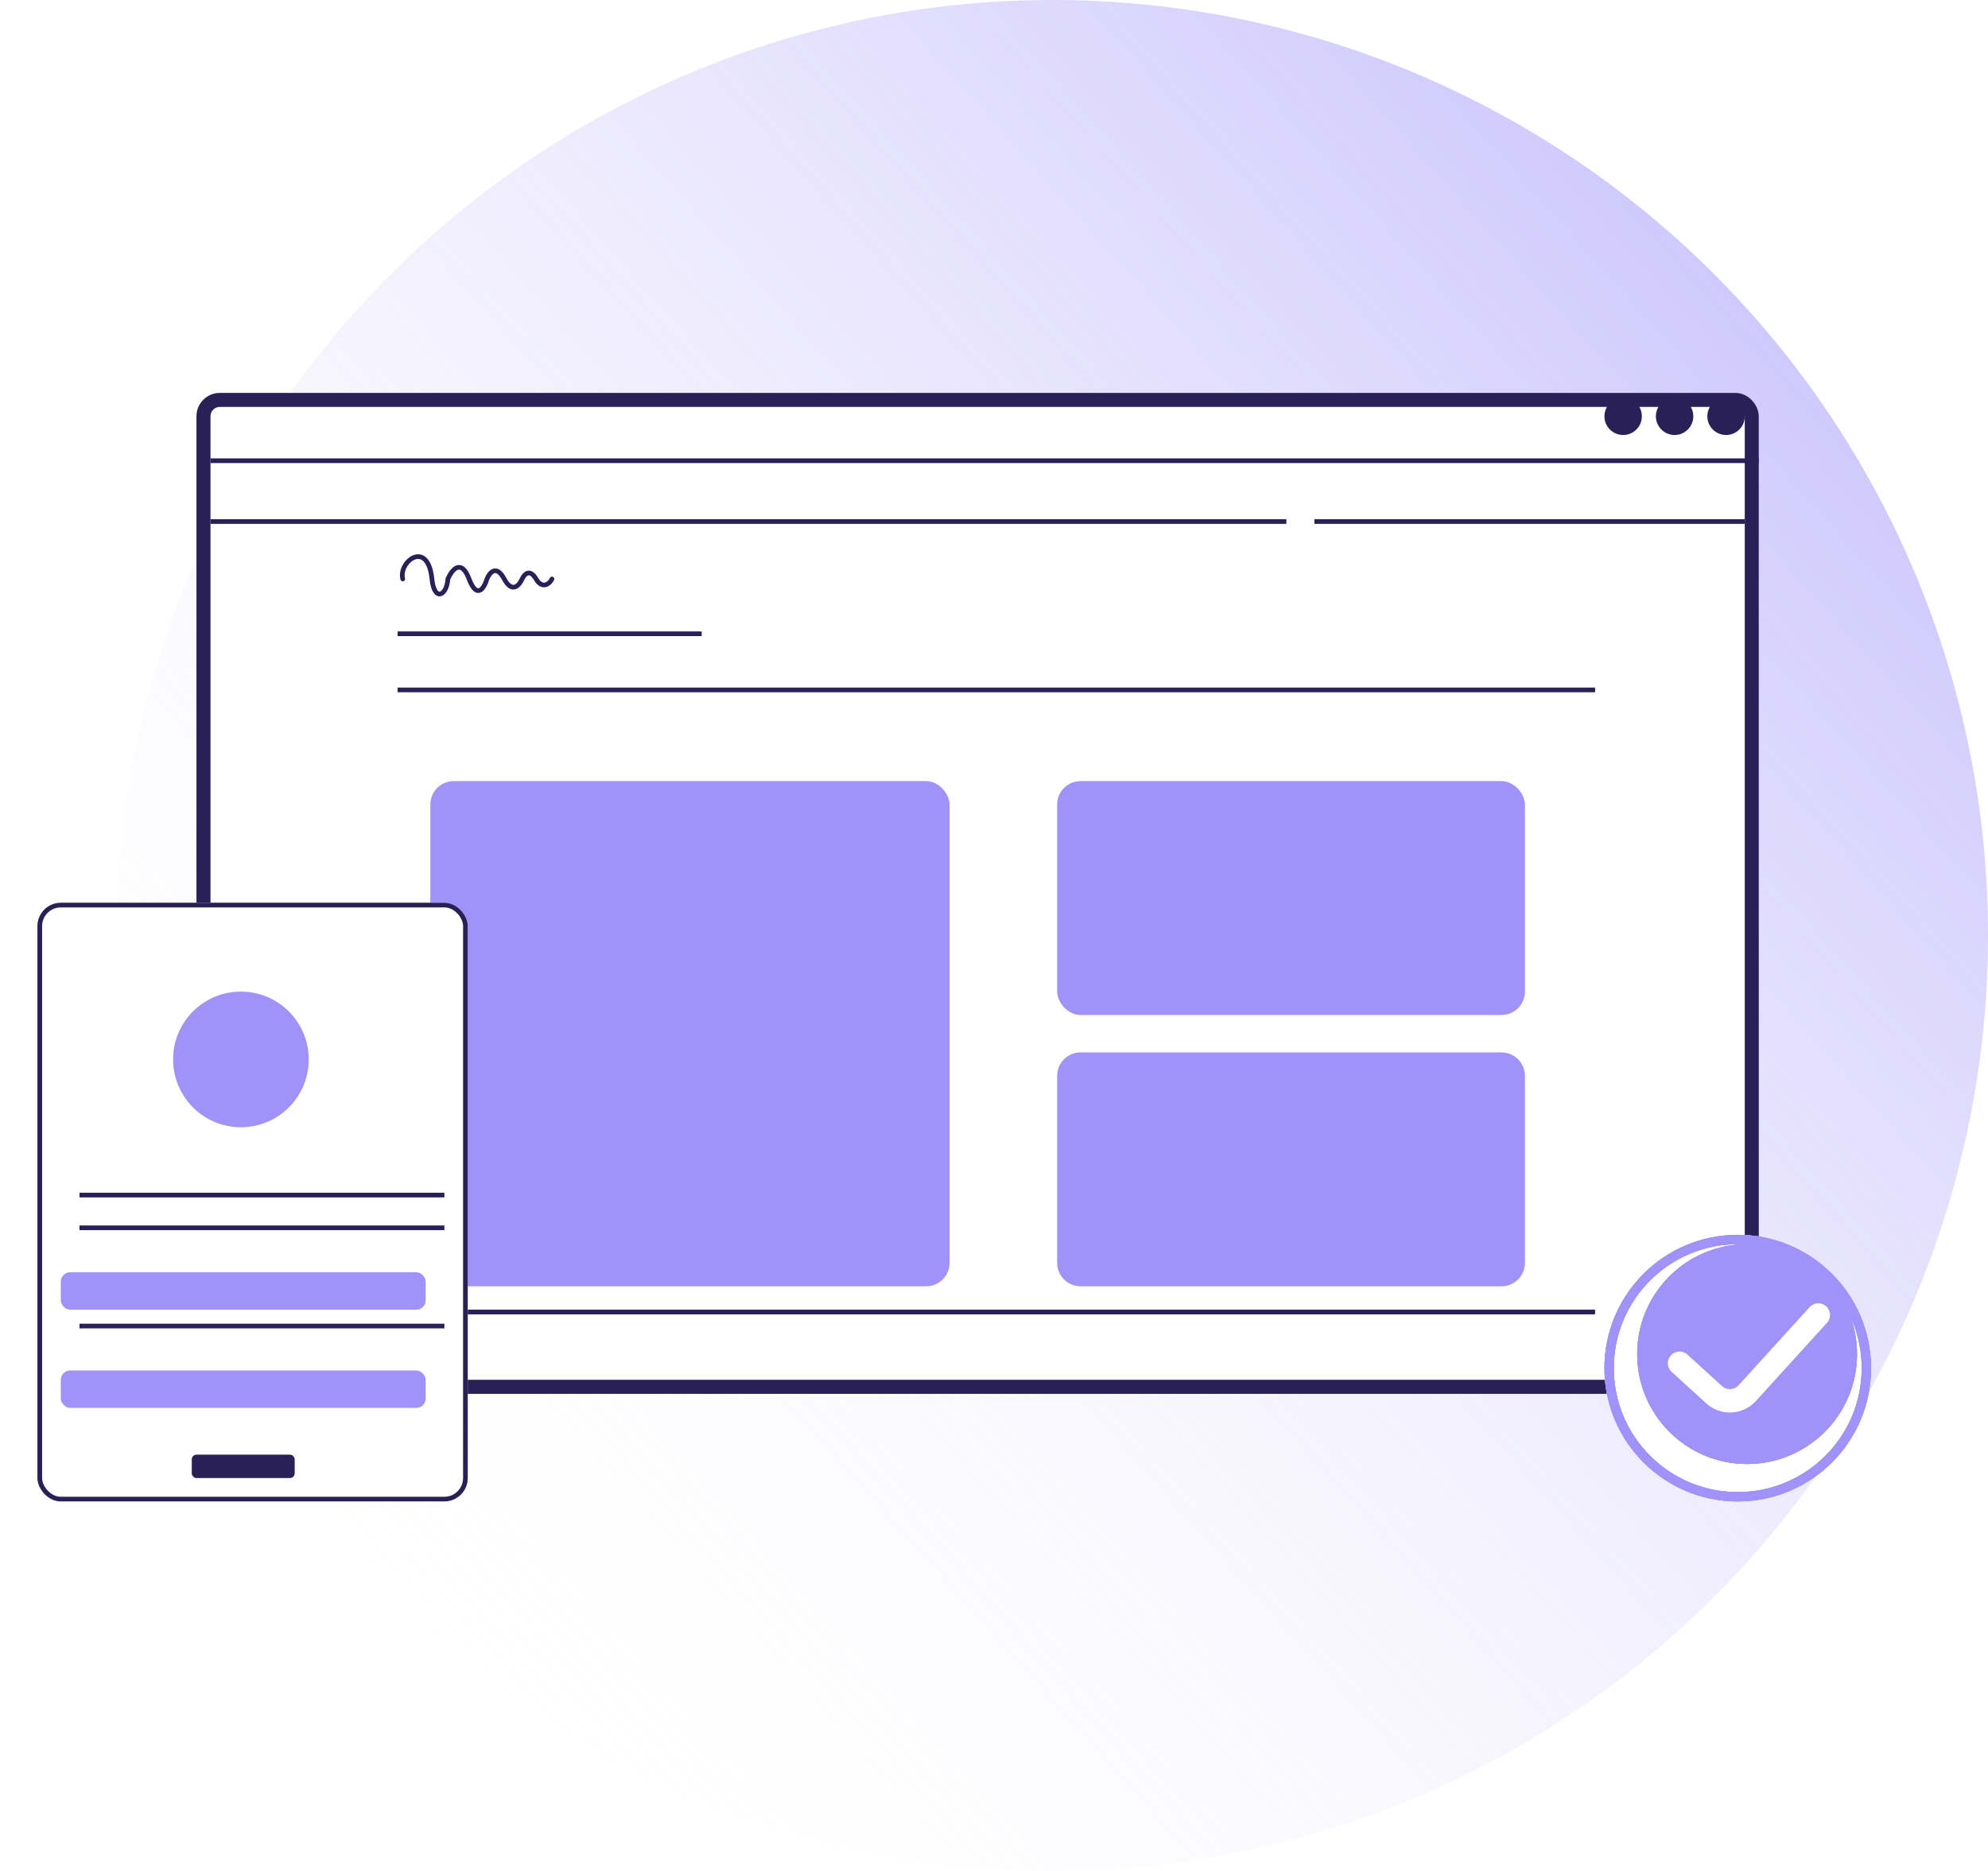 <svg width="425" height="400" viewBox="0 0 425 400" fill="none" xmlns="http://www.w3.org/2000/svg">
<circle cx="225" cy="200" r="200" fill="url(#paint0_linear)"/>
<g filter="url(#filter0_d)">
<rect x="45" y="79" width="334" height="214" rx="5" fill="white"/>
<rect x="46.5" y="80.5" width="331" height="211" rx="3.5" stroke="#282057" stroke-width="3"/>
</g>
<line x1="45" y1="98.5" x2="376" y2="98.5" stroke="#282057"/>
<circle cx="369" cy="89" r="4" fill="#282057"/>
<circle cx="358" cy="89" r="4" fill="#282057"/>
<circle cx="347" cy="89" r="4" fill="#282057"/>
<line x1="45" y1="111.5" x2="275" y2="111.5" stroke="#282057"/>
<line x1="281" y1="111.5" x2="373" y2="111.5" stroke="#282057"/>
<g filter="url(#filter1_d)">
<rect x="95" y="161" width="111" height="108" rx="5" fill="#A092F9"/>
</g>
<path d="M86.105 123.781C85.113 120.112 91.455 115.164 92.342 123.781C92.862 128.827 95.555 127.247 95.744 123.781C96.548 121.896 98.579 119.256 100.281 123.781C101.982 128.307 103.541 125.667 104.108 123.781C104.628 122.456 106.093 120.601 107.794 123.781C109.495 126.961 111.054 125.106 111.621 123.781C112.046 122.813 113.237 121.457 114.598 123.781C115.959 126.105 117.575 124.75 118 123.781" stroke="#282057" stroke-linecap="round"/>
<g filter="url(#filter2_d)">
<rect x="229" y="161" width="100" height="50" rx="5" fill="#A092F9"/>
</g>
<g filter="url(#filter3_d)">
<path d="M229 224C229 221.239 231.239 219 234 219H324C326.761 219 329 221.239 329 224V264C329 266.761 326.761 269 324 269H234C231.239 269 229 266.761 229 264V224Z" fill="#A092F9"/>
</g>
<line x1="85" y1="135.5" x2="150" y2="135.5" stroke="#282057"/>
<path d="M85 147.5H341" stroke="#282057"/>
<line x1="85" y1="280.5" x2="341" y2="280.5" stroke="#282057"/>
<g filter="url(#filter4_d)">
<circle cx="373.5" cy="289.5" r="28.5" fill="white"/>
<circle cx="373.5" cy="289.5" r="27.5" stroke="#A092F9" stroke-width="2"/>
<circle cx="373.5" cy="289.5" r="27.5" stroke="#A092F9" stroke-width="2"/>
<circle cx="373.5" cy="289.5" r="27.5" stroke="#A092F9" stroke-width="2"/>
</g>
<circle cx="373.5" cy="289.5" r="22" fill="#A092F9"/>
<circle cx="373.5" cy="289.5" r="22" stroke="#A092F9" stroke-width="3"/>
<circle cx="373.5" cy="289.5" r="22" stroke="#A092F9" stroke-width="3"/>
<circle cx="373.5" cy="289.5" r="22" stroke="#A092F9" stroke-width="3"/>
<path d="M388.719 281.138L373.523 297.851C371.665 299.894 368.503 300.044 366.46 298.187L359.053 291.452" stroke="white" stroke-width="5" stroke-linecap="round"/>
<g filter="url(#filter5_d)">
<rect x="10" y="192" width="92" height="128" rx="5" fill="white"/>
<rect x="10.5" y="192.5" width="91" height="127" rx="4.5" stroke="#282057"/>
</g>
<g filter="url(#filter6_d)">
<rect x="17" y="290" width="78" height="8" rx="2" fill="#A092F9"/>
</g>
<g filter="url(#filter7_d)">
<rect x="17" y="269" width="78" height="8" rx="2" fill="#A092F9"/>
</g>
<g filter="url(#filter8_d)">
<rect x="45" y="308" width="22" height="5" rx="1" fill="#282057"/>
</g>
<g filter="url(#filter9_d)">
<circle cx="55.5" cy="223.5" r="14.5" fill="#A092F9"/>
</g>
<line x1="17" y1="255.5" x2="95" y2="255.5" stroke="#282057"/>
<line x1="17" y1="262.5" x2="95" y2="262.5" stroke="#282057"/>
<line x1="17" y1="283.5" x2="95" y2="283.5" stroke="#282057"/>
<defs>
<filter id="filter0_d" x="40" y="79" width="339" height="221" filterUnits="userSpaceOnUse" color-interpolation-filters="sRGB">
<feFlood flood-opacity="0" result="BackgroundImageFix"/>
<feColorMatrix in="SourceAlpha" type="matrix" values="0 0 0 0 0 0 0 0 0 0 0 0 0 0 0 0 0 0 127 0" result="hardAlpha"/>
<feOffset dx="-3" dy="5"/>
<feGaussianBlur stdDeviation="1"/>
<feColorMatrix type="matrix" values="0 0 0 0 0 0 0 0 0 0 0 0 0 0 0 0 0 0 0.25 0"/>
<feBlend mode="normal" in2="BackgroundImageFix" result="effect1_dropShadow"/>
<feBlend mode="normal" in="SourceGraphic" in2="effect1_dropShadow" result="shape"/>
</filter>
<filter id="filter1_d" x="89" y="161" width="117" height="117" filterUnits="userSpaceOnUse" color-interpolation-filters="sRGB">
<feFlood flood-opacity="0" result="BackgroundImageFix"/>
<feColorMatrix in="SourceAlpha" type="matrix" values="0 0 0 0 0 0 0 0 0 0 0 0 0 0 0 0 0 0 127 0" result="hardAlpha"/>
<feOffset dx="-3" dy="6"/>
<feGaussianBlur stdDeviation="1.5"/>
<feColorMatrix type="matrix" values="0 0 0 0 0 0 0 0 0 0 0 0 0 0 0 0 0 0 0.25 0"/>
<feBlend mode="normal" in2="BackgroundImageFix" result="effect1_dropShadow"/>
<feBlend mode="normal" in="SourceGraphic" in2="effect1_dropShadow" result="shape"/>
</filter>
<filter id="filter2_d" x="223" y="161" width="106" height="59" filterUnits="userSpaceOnUse" color-interpolation-filters="sRGB">
<feFlood flood-opacity="0" result="BackgroundImageFix"/>
<feColorMatrix in="SourceAlpha" type="matrix" values="0 0 0 0 0 0 0 0 0 0 0 0 0 0 0 0 0 0 127 0" result="hardAlpha"/>
<feOffset dx="-3" dy="6"/>
<feGaussianBlur stdDeviation="1.5"/>
<feColorMatrix type="matrix" values="0 0 0 0 0 0 0 0 0 0 0 0 0 0 0 0 0 0 0.25 0"/>
<feBlend mode="normal" in2="BackgroundImageFix" result="effect1_dropShadow"/>
<feBlend mode="normal" in="SourceGraphic" in2="effect1_dropShadow" result="shape"/>
</filter>
<filter id="filter3_d" x="223" y="219" width="106" height="59" filterUnits="userSpaceOnUse" color-interpolation-filters="sRGB">
<feFlood flood-opacity="0" result="BackgroundImageFix"/>
<feColorMatrix in="SourceAlpha" type="matrix" values="0 0 0 0 0 0 0 0 0 0 0 0 0 0 0 0 0 0 127 0" result="hardAlpha"/>
<feOffset dx="-3" dy="6"/>
<feGaussianBlur stdDeviation="1.5"/>
<feColorMatrix type="matrix" values="0 0 0 0 0 0 0 0 0 0 0 0 0 0 0 0 0 0 0.25 0"/>
<feBlend mode="normal" in2="BackgroundImageFix" result="effect1_dropShadow"/>
<feBlend mode="normal" in="SourceGraphic" in2="effect1_dropShadow" result="shape"/>
</filter>
<filter id="filter4_d" x="341" y="261" width="61" height="62" filterUnits="userSpaceOnUse" color-interpolation-filters="sRGB">
<feFlood flood-opacity="0" result="BackgroundImageFix"/>
<feColorMatrix in="SourceAlpha" type="matrix" values="0 0 0 0 0 0 0 0 0 0 0 0 0 0 0 0 0 0 127 0" result="hardAlpha"/>
<feOffset dx="-2" dy="3"/>
<feGaussianBlur stdDeviation="1"/>
<feColorMatrix type="matrix" values="0 0 0 0 0 0 0 0 0 0 0 0 0 0 0 0 0 0 0.25 0"/>
<feBlend mode="normal" in2="BackgroundImageFix" result="effect1_dropShadow"/>
<feBlend mode="normal" in="SourceGraphic" in2="effect1_dropShadow" result="shape"/>
</filter>
<filter id="filter5_d" x="0" y="185" width="108" height="144" filterUnits="userSpaceOnUse" color-interpolation-filters="sRGB">
<feFlood flood-opacity="0" result="BackgroundImageFix"/>
<feColorMatrix in="SourceAlpha" type="matrix" values="0 0 0 0 0 0 0 0 0 0 0 0 0 0 0 0 0 0 127 0" result="hardAlpha"/>
<feOffset dx="-2" dy="1"/>
<feGaussianBlur stdDeviation="4"/>
<feColorMatrix type="matrix" values="0 0 0 0 0 0 0 0 0 0 0 0 0 0 0 0 0 0 0.25 0"/>
<feBlend mode="normal" in2="BackgroundImageFix" result="effect1_dropShadow"/>
<feBlend mode="normal" in="SourceGraphic" in2="effect1_dropShadow" result="shape"/>
</filter>
<filter id="filter6_d" x="12" y="290" width="83" height="12" filterUnits="userSpaceOnUse" color-interpolation-filters="sRGB">
<feFlood flood-opacity="0" result="BackgroundImageFix"/>
<feColorMatrix in="SourceAlpha" type="matrix" values="0 0 0 0 0 0 0 0 0 0 0 0 0 0 0 0 0 0 127 0" result="hardAlpha"/>
<feOffset dx="-4" dy="3"/>
<feGaussianBlur stdDeviation="0.5"/>
<feColorMatrix type="matrix" values="0 0 0 0 0 0 0 0 0 0 0 0 0 0 0 0 0 0 0.25 0"/>
<feBlend mode="normal" in2="BackgroundImageFix" result="effect1_dropShadow"/>
<feBlend mode="normal" in="SourceGraphic" in2="effect1_dropShadow" result="shape"/>
</filter>
<filter id="filter7_d" x="12" y="269" width="83" height="12" filterUnits="userSpaceOnUse" color-interpolation-filters="sRGB">
<feFlood flood-opacity="0" result="BackgroundImageFix"/>
<feColorMatrix in="SourceAlpha" type="matrix" values="0 0 0 0 0 0 0 0 0 0 0 0 0 0 0 0 0 0 127 0" result="hardAlpha"/>
<feOffset dx="-4" dy="3"/>
<feGaussianBlur stdDeviation="0.5"/>
<feColorMatrix type="matrix" values="0 0 0 0 0 0 0 0 0 0 0 0 0 0 0 0 0 0 0.25 0"/>
<feBlend mode="normal" in2="BackgroundImageFix" result="effect1_dropShadow"/>
<feBlend mode="normal" in="SourceGraphic" in2="effect1_dropShadow" result="shape"/>
</filter>
<filter id="filter8_d" x="40" y="308" width="27" height="9" filterUnits="userSpaceOnUse" color-interpolation-filters="sRGB">
<feFlood flood-opacity="0" result="BackgroundImageFix"/>
<feColorMatrix in="SourceAlpha" type="matrix" values="0 0 0 0 0 0 0 0 0 0 0 0 0 0 0 0 0 0 127 0" result="hardAlpha"/>
<feOffset dx="-4" dy="3"/>
<feGaussianBlur stdDeviation="0.5"/>
<feColorMatrix type="matrix" values="0 0 0 0 0 0 0 0 0 0 0 0 0 0 0 0 0 0 0.25 0"/>
<feBlend mode="normal" in2="BackgroundImageFix" result="effect1_dropShadow"/>
<feBlend mode="normal" in="SourceGraphic" in2="effect1_dropShadow" result="shape"/>
</filter>
<filter id="filter9_d" x="36" y="209" width="34" height="33" filterUnits="userSpaceOnUse" color-interpolation-filters="sRGB">
<feFlood flood-opacity="0" result="BackgroundImageFix"/>
<feColorMatrix in="SourceAlpha" type="matrix" values="0 0 0 0 0 0 0 0 0 0 0 0 0 0 0 0 0 0 127 0" result="hardAlpha"/>
<feOffset dx="-4" dy="3"/>
<feGaussianBlur stdDeviation="0.5"/>
<feColorMatrix type="matrix" values="0 0 0 0 0 0 0 0 0 0 0 0 0 0 0 0 0 0 0.25 0"/>
<feBlend mode="normal" in2="BackgroundImageFix" result="effect1_dropShadow"/>
<feBlend mode="normal" in="SourceGraphic" in2="effect1_dropShadow" result="shape"/>
</filter>
<linearGradient id="paint0_linear" x1="384.028" y1="75" x2="82.639" y2="344.444" gradientUnits="userSpaceOnUse">
<stop stop-color="#A092F9" stop-opacity="0.5"/>
<stop offset="1" stop-color="#F9F9FD" stop-opacity="0"/>
</linearGradient>
</defs>
</svg>
